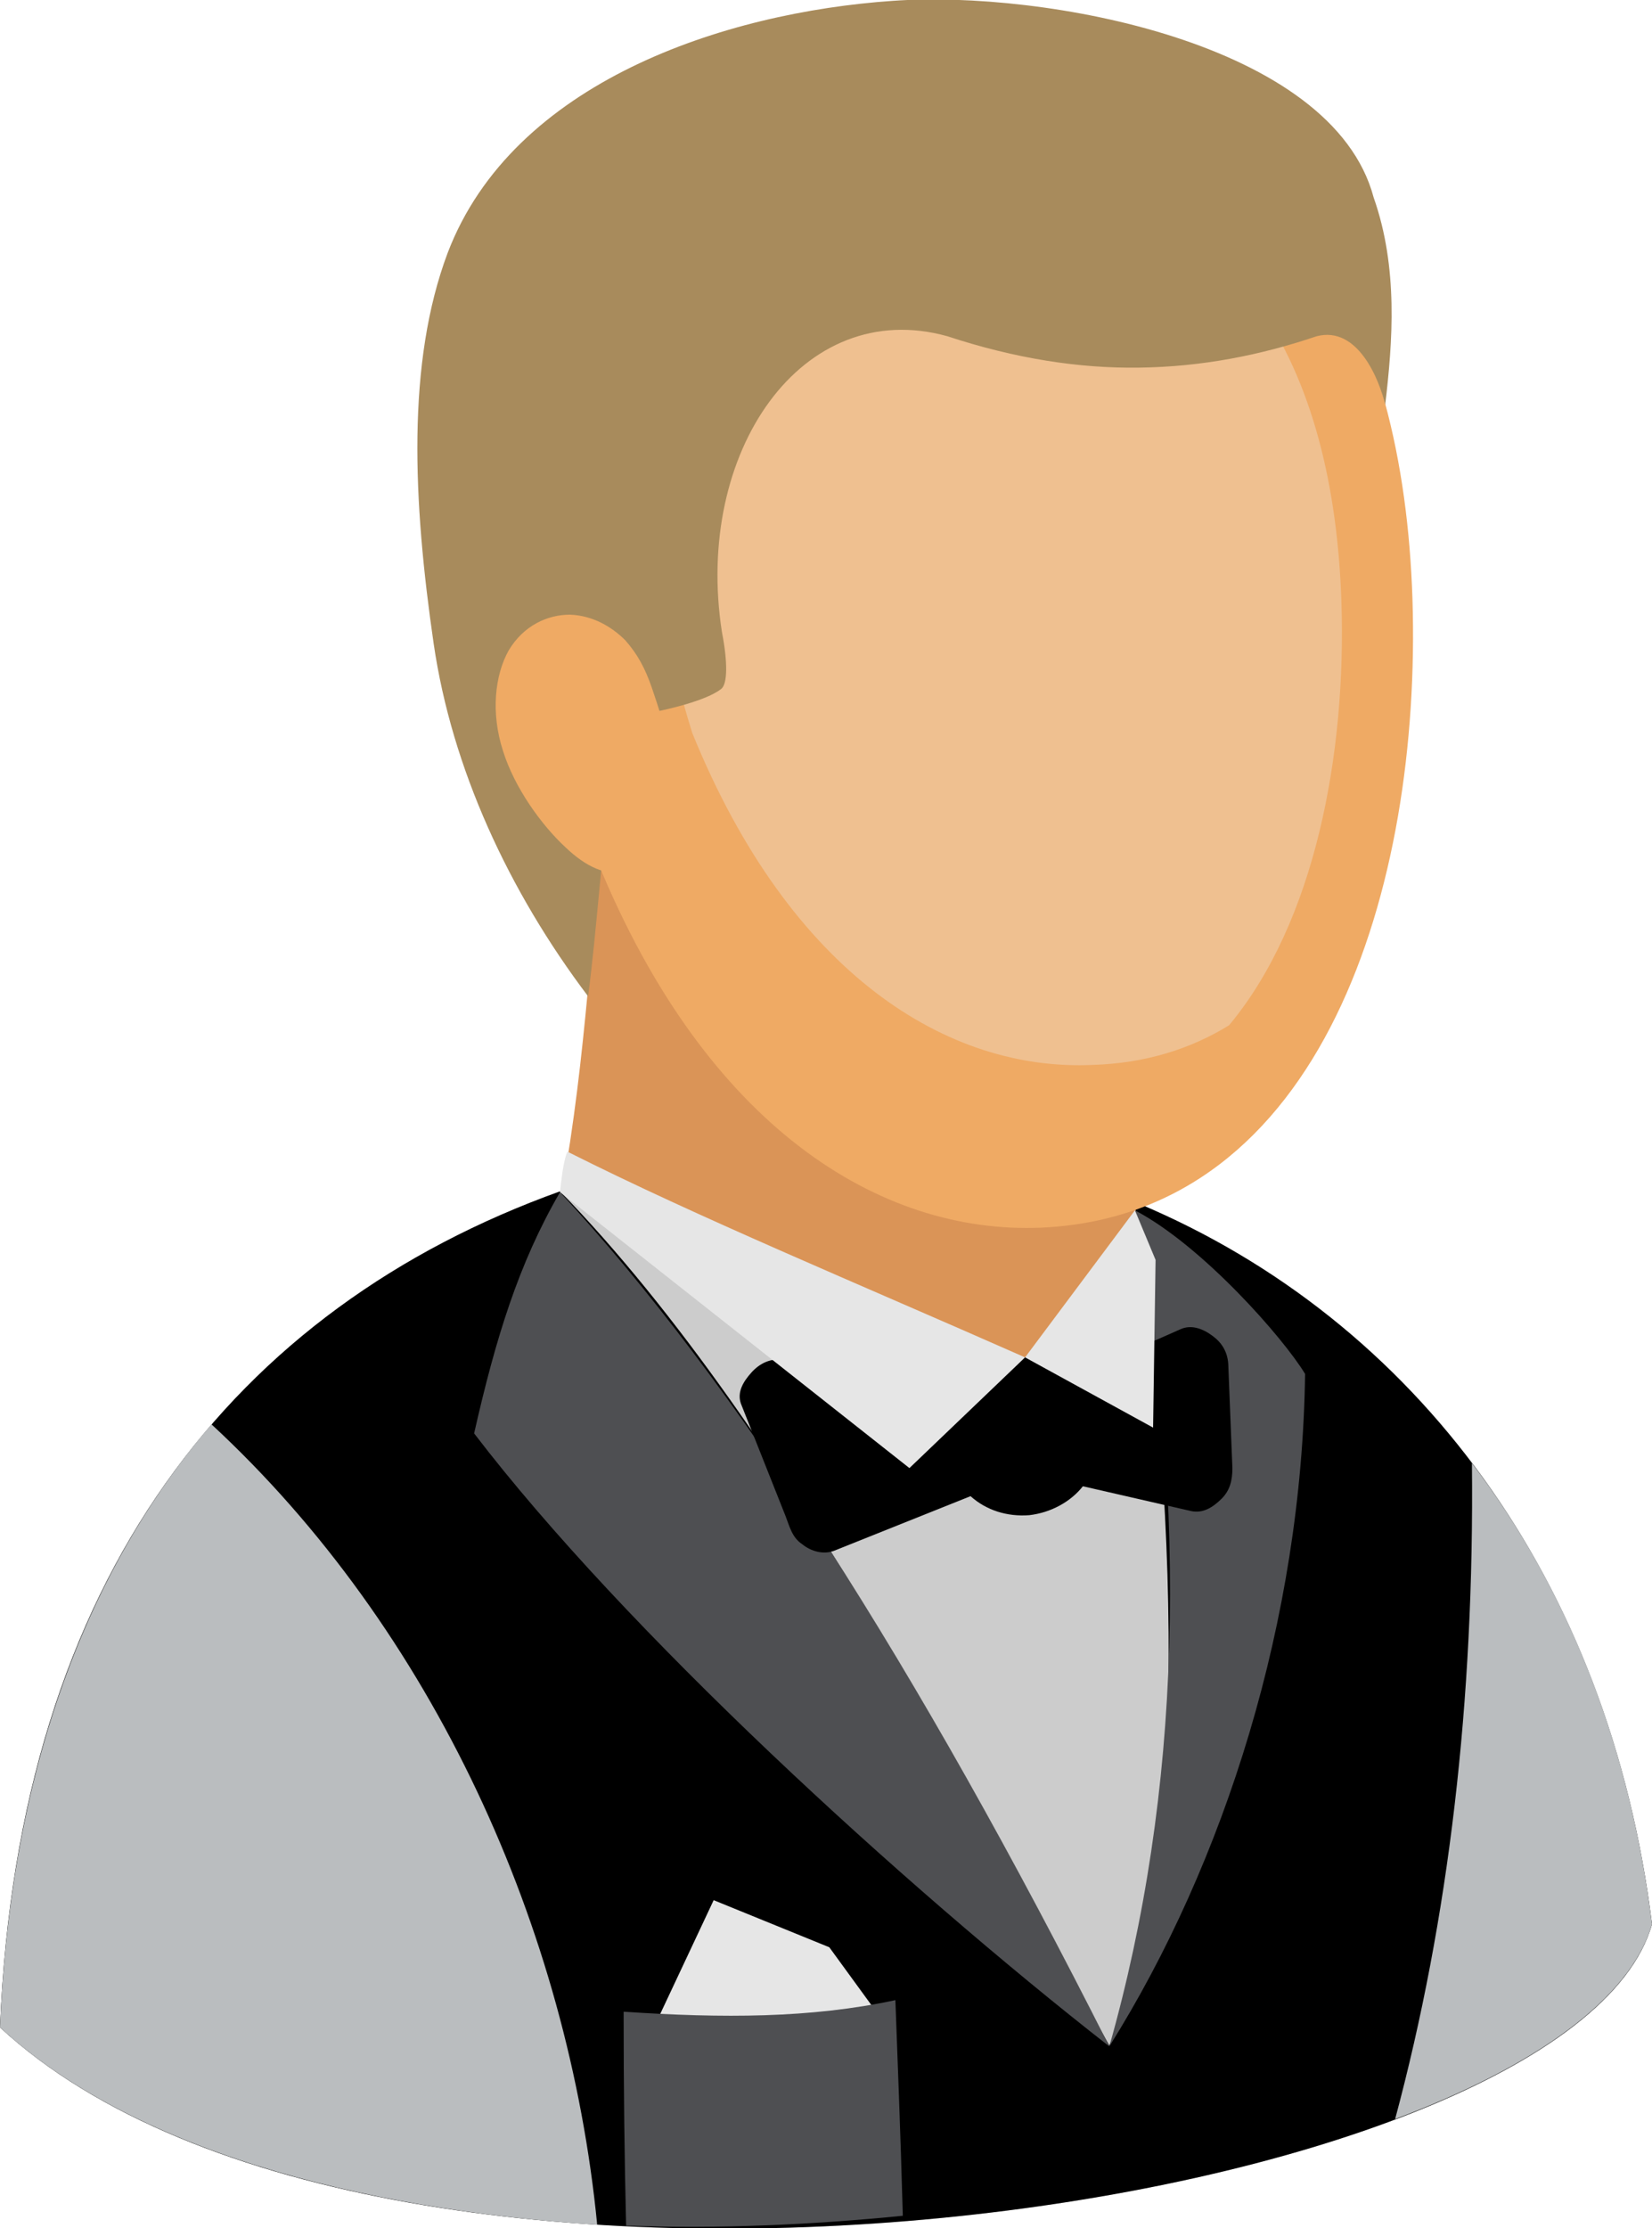 <?xml version="1.0" encoding="utf-8"?>
<!-- Generator: Adobe Illustrator 18.1.1, SVG Export Plug-In . SVG Version: 6.00 Build 0)  -->
<svg version="1.1" id="Слой_1" xmlns="http://www.w3.org/2000/svg" xmlns:xlink="http://www.w3.org/1999/xlink" x="0px" y="0px"
	 viewBox="0 0 20 26.97" enable-background="new 0 0 20 26.97" xml:space="preserve">
<g>
	<path fill-rule="evenodd" clip-rule="evenodd" fill="#CCCCCC" d="M20,23.29c-0.7-5.74-4.88-9.51-10.35-9.54
		c-0.91,0.12-1.76,0.31-2.57,0.57C7,14.27,6.92,14.21,6.84,14.14c-0.02,0.09-0.03,0.19-0.05,0.28C2.86,15.83,0.22,19.07,0,24.54
		C4.68,28.87,19.02,26.78,20,23.29L20,23.29z"/>
	<path fill-rule="evenodd" clip-rule="evenodd" d="M20,23.29c-0.52-4.18-2.86-7.31-6.21-8.72l-0.05,0.07
		c0.38,2.66,0.81,7.61-0.31,10.12c-1.32-2.37-3.82-7.44-6.65-10.34C2.86,15.83,0.22,19.07,0,24.54C4.68,28.87,19.02,26.78,20,23.29
		L20,23.29z"/>
	<path fill-rule="evenodd" clip-rule="evenodd" fill="#BABDBF" d="M2.56,17.24C1.06,18.99,0.13,21.4,0,24.54
		c1.59,1.47,4.31,2.2,7.23,2.39C6.88,23.35,5.25,19.73,2.56,17.24L2.56,17.24z"/>
	<path fill-rule="evenodd" clip-rule="evenodd" fill="#BABDBF" d="M20,23.29c-0.27-2.18-1.03-4.07-2.18-5.58
		c0.03,2.88-0.28,5.52-0.93,7.94C18.57,25.02,19.74,24.2,20,23.29L20,23.29z"/>
	<path fill-rule="evenodd" clip-rule="evenodd" fill="#DA9457" d="M7.42,9.2c1.68-2.24,5.66-1.44,5.95,1.08
		c0.1,1.54,0.03,2.56,0.38,4.37c0.02,0.17,0.05,0.32,0.07,0.49c-0.19,0.68-0.89,1.61-1.36,2.02c-1.68-0.46-3.7-1.46-5.61-3.01
		C7.14,12.39,7.15,11.06,7.42,9.2z"/>
	<path fill-rule="evenodd" clip-rule="evenodd" fill="#4E4F52" d="M13.43,24.77c-2.33-4.62-4.54-8.06-6.65-10.34
		C6.28,15.29,6,16.2,5.74,17.35C7.56,19.73,10.92,22.81,13.43,24.77L13.43,24.77z"/>
	<path fill-rule="evenodd" clip-rule="evenodd" fill="#4E4F52" d="M13.74,14.65c0.65,3.67,0.56,7.05-0.31,10.12
		c1.4-2.23,2.33-5.17,2.37-8.14C15.54,16.2,14.56,15.08,13.74,14.65L13.74,14.65z"/>
	<path fill-rule="evenodd" clip-rule="evenodd" d="M12.28,16.43c-0.26,0.03-0.5,0.16-0.65,0.36l-2.16-0.33
		c-0.14-0.02-0.27,0.04-0.37,0.15c-0.1,0.11-0.18,0.24-0.13,0.38l0.54,1.36c0.05,0.13,0.08,0.26,0.2,0.34
		c0.11,0.09,0.26,0.13,0.39,0.08l1.65-0.66c0.19,0.17,0.44,0.25,0.71,0.23c0.26-0.03,0.5-0.16,0.65-0.35l1.31,0.3
		c0.14,0.03,0.26-0.04,0.37-0.15c0.1-0.1,0.13-0.22,0.13-0.37l-0.05-1.26c-0.01-0.15-0.08-0.26-0.19-0.34
		c-0.12-0.09-0.26-0.14-0.39-0.08l-1.29,0.57C12.8,16.5,12.55,16.41,12.28,16.43L12.28,16.43z"/>
	<path fill-rule="evenodd" clip-rule="evenodd" fill="#E6E6E6" d="M12.41,16.43l-1.4,1.34l-4.23-3.34c0.01-0.1,0.04-0.39,0.09-0.49
		C8.46,14.74,10.35,15.52,12.41,16.43L12.41,16.43z"/>
	<polygon fill-rule="evenodd" clip-rule="evenodd" fill="#E6E6E6" points="12.41,16.43 13.96,17.28 13.99,15.25 13.74,14.65 	"/>
	<polygon fill-rule="evenodd" clip-rule="evenodd" fill="#E6E6E6" points="10.04,23.57 8.64,23 7.86,24.66 10.71,24.49 	"/>
	<path fill-rule="evenodd" clip-rule="evenodd" fill="#4E4F52" d="M10.93,26.82c-0.03-1.07-0.06-1.78-0.09-2.61
		c-1.03,0.22-2.09,0.22-3.29,0.14c0,0.94,0.01,1.76,0.03,2.59C8.7,26.98,9.82,26.93,10.93,26.82L10.93,26.82z"/>
	<path fill-rule="evenodd" clip-rule="evenodd" fill="#EFAA64" d="M7.23,10.42C6.86,9.23,6.69,8.24,6.64,7.36
		C6.42,3.64,8.03,0.88,12.04,1c3.57,0.11,4.95,2.88,5.06,6.25c0.11,3.47-1.08,7.46-4.5,7.61C10.66,14.94,8.55,13.65,7.23,10.42
		L7.23,10.42z"/>
	<path fill-rule="evenodd" clip-rule="evenodd" fill="#EFC090" d="M7.86,4.71c0.57-1.64,1.91-2.68,4.18-2.61
		c2.97,0.09,4.11,2.39,4.2,5.19c0.06,1.84-0.32,3.87-1.36,5.12c-0.47,0.29-1.02,0.46-1.65,0.48c-1.75,0.08-3.66-1.09-4.85-4.02
		C8.05,7.8,7.89,6.9,7.84,6.1C7.81,5.62,7.82,5.16,7.86,4.71L7.86,4.71z"/>
	<path fill-rule="evenodd" clip-rule="evenodd" fill="#A88B5C" d="M7.6,8.67c-0.03,0.11-0.19,0.67-0.2,0.68
		c-0.11,0.94-0.18,1.94-0.28,2.71C6.16,10.79,5.47,9.3,5.25,7.79C5,6.07,4.92,4.39,5.42,3.06c0.79-2.07,3.35-2.91,5.39-3.05
		c1.82-0.13,5.32,0.5,5.82,2.38c0.3,0.85,0.23,1.75,0.14,2.51c-0.07-0.3-0.33-0.96-0.83-0.83c-0.68,0.23-1.39,0.37-2.15,0.38
		c-0.73,0.01-1.5-0.11-2.32-0.38C9.71,3.58,8.4,5.47,8.74,7.65c0.07,0.36,0.07,0.63-0.01,0.69C8.47,8.54,7.67,8.67,7.6,8.67
		L7.6,8.67z"/>
	<path fill-rule="evenodd" clip-rule="evenodd" fill="#EFAA64" d="M8.11,9.01C8.05,8.82,7.97,8.55,7.89,8.32s-0.17-0.4-0.32-0.57
		C7.41,7.59,7.18,7.45,6.9,7.44C6.63,7.44,6.34,7.57,6.16,7.87c-0.17,0.3-0.22,0.76-0.07,1.22c0.14,0.45,0.47,0.9,0.75,1.16
		c0.27,0.26,0.49,0.33,0.7,0.32c0.2-0.01,0.41-0.09,0.54-0.23c0.13-0.14,0.19-0.33,0.22-0.5c0.02-0.17-0.01-0.3-0.04-0.42
		C8.22,9.3,8.17,9.19,8.11,9.01L8.11,9.01z"/>
</g>
<g>
</g>
<g>
</g>
<g>
</g>
<g>
</g>
<g>
</g>
<g>
</g>
<g>
</g>
<g>
</g>
<g>
</g>
<g>
</g>
<g>
</g>
<g>
</g>
<g>
</g>
<g>
</g>
<g>
</g>
</svg>
